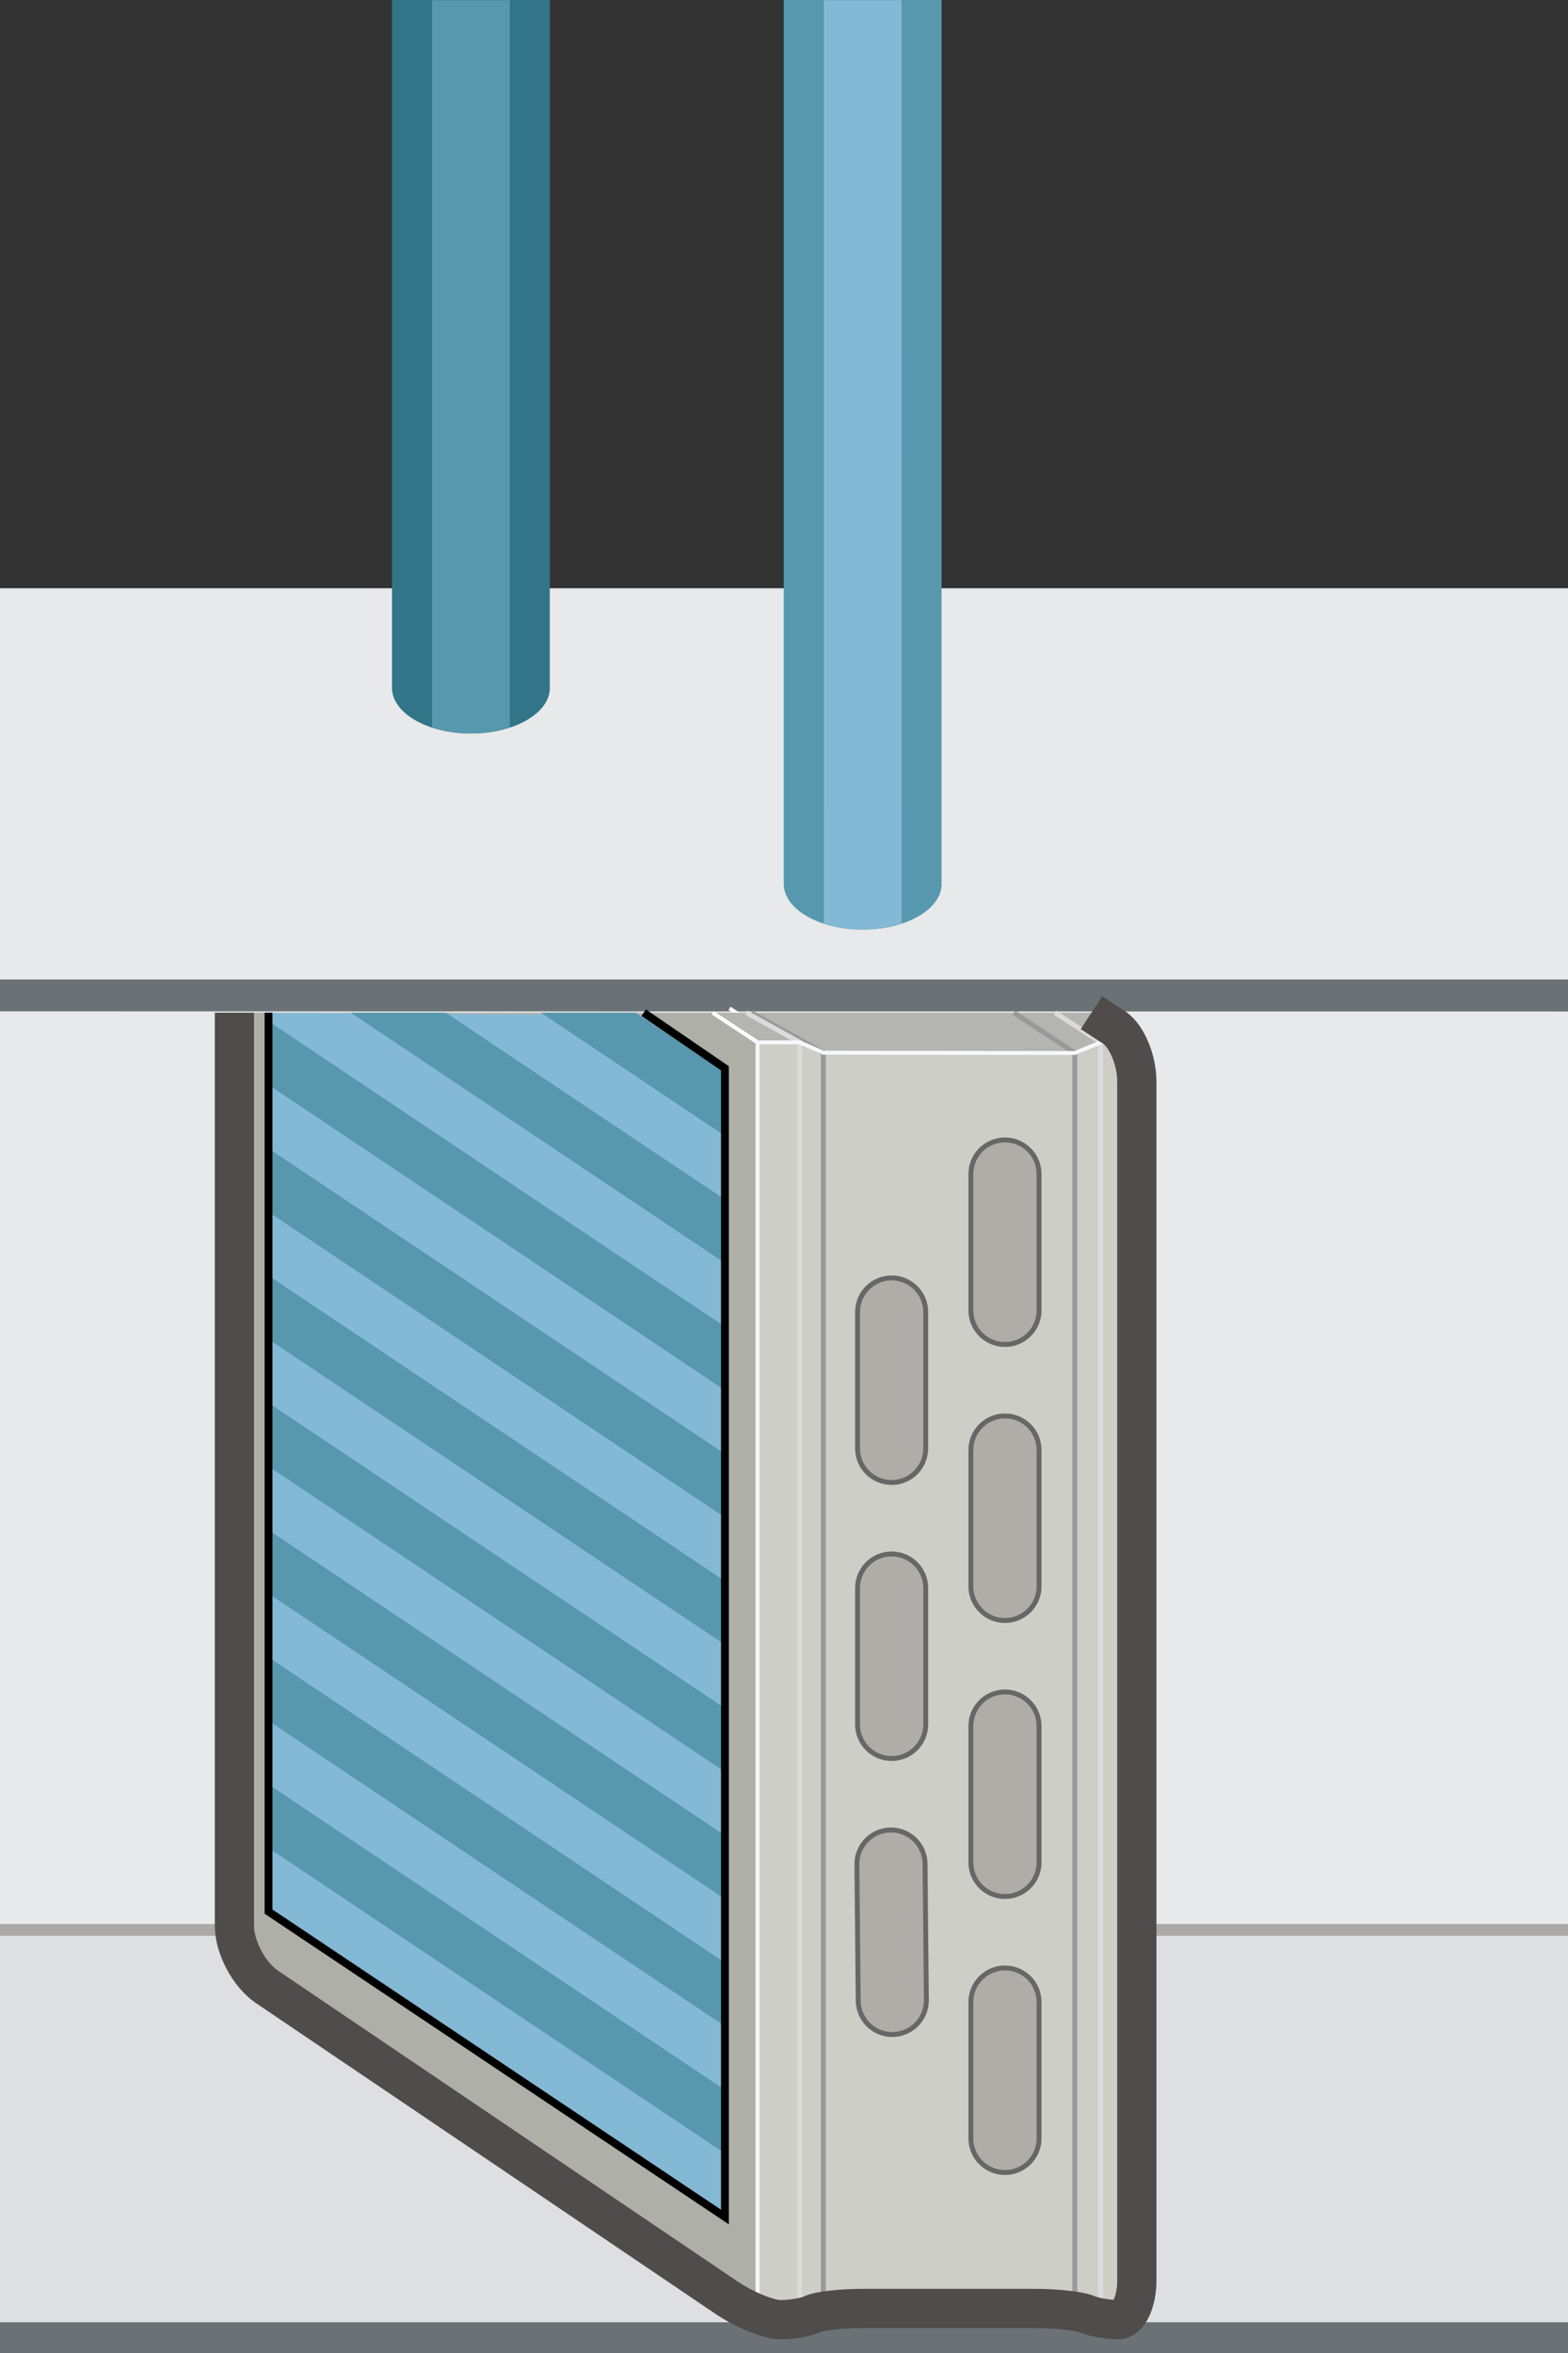 <?xml version="1.0" encoding="iso-8859-1"?>
<!-- Generator: Adobe Illustrator 17.0.0, SVG Export Plug-In . SVG Version: 6.00 Build 0)  -->
<!DOCTYPE svg PUBLIC "-//W3C//DTD SVG 1.1//EN" "http://www.w3.org/Graphics/SVG/1.1/DTD/svg11.dtd">
<svg version="1.1" xmlns="http://www.w3.org/2000/svg" xmlns:xlink="http://www.w3.org/1999/xlink" x="0px" y="0px" width="80px"
	 height="120px" viewBox="0 0 80 120" style="enable-background:new 0 0 80 120;" xml:space="preserve">
<rect x="0" y="0" width="80" height="120" fill="#333333" stroke="none"/>
<g id="Coils_x5F_Cooling_x5F_2Way_x5F_Top_x5F_4">
	<g>
		<g>
			<polygon style="fill:#E7E9EA;" points="0,100.04 80,100.061 80,50.061 0,50.04 			"/>
			<g>
				<polyline style="fill:#E7E9EA;" points="80,50 0,50 0,30 80,30 				"/>
				<polygon style="fill:#6A7276;" points="80,51.583 0,51.576 0,49.953 80,49.953 				"/>
				<g>
					<polyline style="fill:#DDDFE1;" points="80,118.494 0,118.494 0,98.494 80,98.494 					"/>
					<rect y="118.433" style="fill:#6A7276;" width="80" height="1.567"/>
				</g>
			</g>
		</g>
		<line style="fill:none;stroke:#ABAAA9;stroke-width:0.6;stroke-miterlimit:10;" x1="0" y1="98.422" x2="80" y2="98.422"/>
	</g>
	<g>
		<g>
			<path style="fill:#327589;" d="M28.054,35.08c0,1.287-1.803,2.33-4.027,2.33S20,36.367,20,35.08V0l8.051,0v35.08H28.054z"/>
			<g>
				<path style="fill:#5898AE;" d="M22.045,0.012h3.965L26.011,37.1c0,0-0.966,0.31-1.985,0.31c-1.018,0-1.982-0.31-1.982-0.31
					L22.045,0.012z"/>
			</g>
			<g>
				<rect x="26.012" y="9.516" style="fill:#66A7AA;" width="2.043" height="0"/>
			</g>
		</g>
		<g>
			<path style="fill:#5898AE;" d="M48.042,45.08c0,1.287-1.803,2.33-4.027,2.33s-4.027-1.043-4.027-2.33V0l8.051,0v45.08H48.042z"/>
			<g>
				<path style="fill:#84B9D6;" d="M42.033,0.012h3.965L45.999,47.1c0,0-0.966,0.31-1.985,0.31s-1.982-0.309-1.982-0.309
					L42.033,0.012z"/>
			</g>
		</g>
	</g>
	<g>
		
			<line style="fill:none;stroke:#FFFFFF;stroke-width:0.2;stroke-miterlimit:10;" x1="37.221" y1="51.425" x2="39.518" y2="52.939"/>
		<polygon style="fill:#CDCEC6;" points="58.003,118.299 56.092,118.299 54.767,117.727 42.037,117.727 40.893,118.299 
			38.729,118.299 38.729,53.158 58.003,53.158 		"/>
		<polygon style="fill:#AEAFA7;" points="11.96,51.645 11.96,100.204 38.728,118.299 38.728,53.158 36.355,51.645 		"/>
		<polygon style="fill:#B4B5B0;" points="36.355,51.645 38.729,53.158 40.802,53.158 42.007,53.685 54.836,53.7 56.161,53.159 
			58.003,53.158 55.689,51.645 		"/>
		
			<line style="fill:none;stroke:#FFFFFF;stroke-width:0.2;stroke-miterlimit:10;" x1="36.355" y1="51.645" x2="38.651" y2="53.158"/>
		<polyline style="fill:none;stroke:#999999;stroke-width:0.25;stroke-miterlimit:10;" points="38.332,51.645 42.007,53.685 
			42.007,117.305 		"/>
		<polyline style="fill:none;stroke:#DCDBDB;stroke-width:0.25;stroke-miterlimit:10;" points="53.827,51.645 56.161,53.159 
			56.161,117.862 		"/>
		<polyline style="fill:none;stroke:#999999;stroke-width:0.25;stroke-miterlimit:10;" points="51.734,51.645 54.836,53.7 
			54.836,117.335 		"/>
		<polyline style="fill:none;stroke:#DCDBDB;stroke-width:0.25;stroke-miterlimit:10;" points="38.077,51.645 40.802,53.158 
			40.802,117.937 		"/>
		<polygon style="fill:none;stroke:#F7F8F9;stroke-width:0.2;stroke-miterlimit:10;" points="57.848,118.299 55.937,118.299 
			54.611,117.727 41.881,117.727 40.737,118.299 38.651,118.299 38.651,53.158 40.802,53.158 42.007,53.685 54.836,53.7 
			56.161,53.158 57.848,53.158 		"/>
		<g>
			<path style="fill:#9B9A9A;" d="M43.719,95.098c-0.009-0.96,0.762-1.746,1.722-1.756l0,0c0.96-0.009,1.746,0.762,1.756,1.722
				l0.067,6.955c0.009,0.96-0.762,1.746-1.722,1.756l0,0c-0.96,0.009-1.746-0.762-1.756-1.722L43.719,95.098z"/>
			<path style="fill:#9B9A9A;" d="M43.753,81.005c0-0.96,0.779-1.739,1.739-1.739l0,0c0.96,0,1.739,0.779,1.739,1.739v6.955
				c0,0.96-0.779,1.739-1.739,1.739l0,0c-0.96,0-1.739-0.779-1.739-1.739V81.005z"/>
			<path style="fill:#9B9A9A;" d="M43.753,66.929c0-0.96,0.779-1.739,1.739-1.739l0,0c0.96,0,1.739,0.779,1.739,1.739v6.955
				c0,0.96-0.779,1.739-1.739,1.739l0,0c-0.96,0-1.739-0.779-1.739-1.739V66.929z"/>
			<path style="fill:#9B9A9A;" d="M49.535,102.12c0-0.96,0.779-1.739,1.739-1.739l0,0c0.96,0,1.739,0.779,1.739,1.739v6.955
				c0,0.96-0.779,1.739-1.739,1.739l0,0c-0.96,0-1.739-0.779-1.739-1.739V102.12z"/>
			<path style="fill:#9B9A9A;" d="M49.535,88.043c0-0.96,0.779-1.739,1.739-1.739l0,0c0.96,0,1.739,0.779,1.739,1.739v6.955
				c0,0.96-0.779,1.739-1.739,1.739l0,0c-0.96,0-1.739-0.779-1.739-1.739V88.043z"/>
			<path style="fill:#9B9A9A;" d="M49.535,73.967c0-0.96,0.779-1.739,1.739-1.739l0,0c0.96,0,1.739,0.779,1.739,1.739v6.955
				c0,0.96-0.779,1.739-1.739,1.739l0,0c-0.96,0-1.739-0.779-1.739-1.739V73.967z"/>
			<path style="fill:#9B9A9A;" d="M49.535,59.89c0-0.96,0.779-1.739,1.739-1.739l0,0c0.96,0,1.739,0.779,1.739,1.739v6.955
				c0,0.96-0.779,1.739-1.739,1.739l0,0c-0.96,0-1.739-0.779-1.739-1.739V59.89z"/>
		</g>
		<polygon style="fill:#B5B4AE;" points="32.841,51.645 36.987,54.483 36.987,113.066 13.7,97.489 13.7,51.645 		"/>
		<g>
			<linearGradient id="SVGID_1_" gradientUnits="userSpaceOnUse" x1="43.719" y1="98.542" x2="47.264" y2="98.542">
				<stop  offset="0.277" style="stop-color:#828386"/>
				<stop  offset="0.558" style="stop-color:#ADAFB2"/>
				<stop  offset="0.835" style="stop-color:#828386"/>
			</linearGradient>
			<path style="fill:url(#SVGID_1_);" d="M43.719,95.081c-0.009-0.96,0.762-1.746,1.722-1.756l0,0
				c0.96-0.009,1.746,0.762,1.756,1.722l0.067,6.955c0.009,0.96-0.762,1.746-1.722,1.756l0,0c-0.96,0.009-1.746-0.762-1.756-1.722
				L43.719,95.081z"/>
			<linearGradient id="SVGID_2_" gradientUnits="userSpaceOnUse" x1="43.753" y1="84.465" x2="47.23" y2="84.465">
				<stop  offset="0.277" style="stop-color:#828386"/>
				<stop  offset="0.558" style="stop-color:#ADAFB2"/>
				<stop  offset="0.835" style="stop-color:#828386"/>
			</linearGradient>
			<path style="fill:url(#SVGID_2_);" d="M43.753,80.988c0-0.96,0.779-1.739,1.739-1.739l0,0c0.96,0,1.739,0.779,1.739,1.739v6.955
				c0,0.96-0.779,1.739-1.739,1.739l0,0c-0.96,0-1.739-0.779-1.739-1.739V80.988z"/>
			<linearGradient id="SVGID_3_" gradientUnits="userSpaceOnUse" x1="43.753" y1="70.389" x2="47.23" y2="70.389">
				<stop  offset="0.277" style="stop-color:#828386"/>
				<stop  offset="0.558" style="stop-color:#ADAFB2"/>
				<stop  offset="0.835" style="stop-color:#828386"/>
			</linearGradient>
			<path style="fill:url(#SVGID_3_);" d="M43.753,66.911c0-0.96,0.779-1.739,1.739-1.739l0,0c0.96,0,1.739,0.779,1.739,1.739v6.955
				c0,0.96-0.779,1.739-1.739,1.739l0,0c-0.96,0-1.739-0.779-1.739-1.739V66.911z"/>
			<linearGradient id="SVGID_4_" gradientUnits="userSpaceOnUse" x1="49.535" y1="105.58" x2="53.013" y2="105.58">
				<stop  offset="0.277" style="stop-color:#828386"/>
				<stop  offset="0.558" style="stop-color:#ADAFB2"/>
				<stop  offset="0.835" style="stop-color:#828386"/>
			</linearGradient>
			<path style="fill:url(#SVGID_4_);" d="M49.535,102.102c0-0.96,0.779-1.739,1.739-1.739l0,0c0.96,0,1.739,0.779,1.739,1.739v6.955
				c0,0.96-0.779,1.739-1.739,1.739l0,0c-0.96,0-1.739-0.779-1.739-1.739V102.102z"/>
			<linearGradient id="SVGID_5_" gradientUnits="userSpaceOnUse" x1="49.535" y1="91.504" x2="53.013" y2="91.504">
				<stop  offset="0.277" style="stop-color:#828386"/>
				<stop  offset="0.558" style="stop-color:#ADAFB2"/>
				<stop  offset="0.835" style="stop-color:#828386"/>
			</linearGradient>
			<path style="fill:url(#SVGID_5_);" d="M49.535,88.026c0-0.96,0.779-1.739,1.739-1.739l0,0c0.96,0,1.739,0.779,1.739,1.739v6.955
				c0,0.96-0.779,1.739-1.739,1.739l0,0c-0.96,0-1.739-0.779-1.739-1.739V88.026z"/>
			<linearGradient id="SVGID_6_" gradientUnits="userSpaceOnUse" x1="49.535" y1="77.427" x2="53.013" y2="77.427">
				<stop  offset="0.277" style="stop-color:#828386"/>
				<stop  offset="0.558" style="stop-color:#ADAFB2"/>
				<stop  offset="0.835" style="stop-color:#828386"/>
			</linearGradient>
			<path style="fill:url(#SVGID_6_);" d="M49.535,73.949c0-0.96,0.779-1.739,1.739-1.739l0,0c0.96,0,1.739,0.779,1.739,1.739v6.955
				c0,0.96-0.779,1.739-1.739,1.739l0,0c-0.96,0-1.739-0.779-1.739-1.739V73.949z"/>
			<linearGradient id="SVGID_7_" gradientUnits="userSpaceOnUse" x1="49.535" y1="63.351" x2="53.013" y2="63.351">
				<stop  offset="0.277" style="stop-color:#828386"/>
				<stop  offset="0.558" style="stop-color:#ADAFB2"/>
				<stop  offset="0.835" style="stop-color:#828386"/>
			</linearGradient>
			<path style="fill:url(#SVGID_7_);" d="M49.535,59.873c0-0.96,0.779-1.739,1.739-1.739l0,0c0.96,0,1.739,0.779,1.739,1.739v6.955
				c0,0.96-0.779,1.739-1.739,1.739l0,0c-0.96,0-1.739-0.779-1.739-1.739V59.873z"/>
		</g>
		<g>
			<path style="fill:#AEADA8;stroke:#666766;stroke-width:0.25;stroke-miterlimit:10;" d="M43.719,95.081
				c-0.009-0.96,0.762-1.746,1.722-1.756l0,0c0.96-0.009,1.746,0.762,1.756,1.722l0.067,6.955c0.009,0.96-0.762,1.746-1.722,1.756
				l0,0c-0.96,0.009-1.746-0.762-1.756-1.722L43.719,95.081z"/>
			<path style="fill:#AEADA8;stroke:#666766;stroke-width:0.25;stroke-miterlimit:10;" d="M43.753,80.988
				c0-0.96,0.779-1.739,1.739-1.739l0,0c0.96,0,1.739,0.779,1.739,1.739v6.955c0,0.96-0.779,1.739-1.739,1.739l0,0
				c-0.96,0-1.739-0.779-1.739-1.739V80.988z"/>
			<path style="fill:#AEADA8;stroke:#666766;stroke-width:0.25;stroke-miterlimit:10;" d="M43.753,66.911
				c0-0.96,0.779-1.739,1.739-1.739l0,0c0.96,0,1.739,0.779,1.739,1.739v6.955c0,0.96-0.779,1.739-1.739,1.739l0,0
				c-0.96,0-1.739-0.779-1.739-1.739V66.911z"/>
			<path style="fill:#AEADA8;stroke:#666766;stroke-width:0.25;stroke-miterlimit:10;" d="M49.535,102.102
				c0-0.96,0.779-1.739,1.739-1.739l0,0c0.96,0,1.739,0.779,1.739,1.739v6.955c0,0.96-0.779,1.739-1.739,1.739l0,0
				c-0.96,0-1.739-0.779-1.739-1.739V102.102z"/>
			<path style="fill:#AEADA8;stroke:#666766;stroke-width:0.25;stroke-miterlimit:10;" d="M49.535,88.026
				c0-0.96,0.779-1.739,1.739-1.739l0,0c0.96,0,1.739,0.779,1.739,1.739v6.955c0,0.96-0.779,1.739-1.739,1.739l0,0
				c-0.96,0-1.739-0.779-1.739-1.739V88.026z"/>
			<path style="fill:#AEADA8;stroke:#666766;stroke-width:0.25;stroke-miterlimit:10;" d="M49.535,73.949
				c0-0.96,0.779-1.739,1.739-1.739l0,0c0.96,0,1.739,0.779,1.739,1.739v6.955c0,0.96-0.779,1.739-1.739,1.739l0,0
				c-0.96,0-1.739-0.779-1.739-1.739V73.949z"/>
			<path style="fill:#AEADA8;stroke:#666766;stroke-width:0.25;stroke-miterlimit:10;" d="M49.535,59.873
				c0-0.96,0.779-1.739,1.739-1.739l0,0c0.96,0,1.739,0.779,1.739,1.739v6.955c0,0.96-0.779,1.739-1.739,1.739l0,0
				c-0.96,0-1.739-0.779-1.739-1.739V59.873z"/>
		</g>
		<path style="fill:none;stroke:#4F4C4B;stroke-width:2;stroke-miterlimit:10;" d="M55.688,51.645c0,0,0.521,0.341,1.157,0.757
			c0.636,0.416,1.157,1.657,1.157,2.757v61.141c0,1.1-0.43,2-0.955,2s-1.254-0.129-1.618-0.286
			c-0.364-0.157-1.563-0.286-2.663-0.286h-8.73c-1.1,0-2.257,0.129-2.572,0.286c-0.315,0.157-1.059,0.286-1.654,0.286
			s-1.828-0.504-2.739-1.12l-23.454-15.854c-0.911-0.616-1.657-2.02-1.657-3.12v-46.56"/>
		<polygon style="fill:#84B9D6;" points="36.987,112.826 13.7,97.266 13.7,82.759 36.987,98.32 		"/>
		<polygon style="fill:#84B9D6;" points="36.987,98.32 13.7,82.759 13.7,68.252 36.987,83.813 		"/>
		<polygon style="fill:#84B9D6;" points="36.987,83.877 13.7,68.316 13.7,53.809 36.987,69.37 		"/>
		<polygon style="fill:#84B9D6;" points="36.987,69.37 13.7,53.809 13.7,51.645 32.356,51.769 36.987,54.863 		"/>
		<g>
			<polygon style="fill:#5898AE;" points="36.987,109.823 13.7,94.246 13.7,91.002 36.987,106.58 			"/>
			<g>
				<polygon style="fill:#5898AE;" points="36.987,103.336 13.7,87.759 13.7,84.516 36.987,100.093 				"/>
			</g>
			<polygon style="fill:#5898AE;" points="36.987,96.85 13.7,81.273 13.7,78.029 36.987,93.607 			"/>
			<polygon style="fill:#5898AE;" points="36.988,90.363 13.7,74.786 13.7,71.543 36.988,87.12 			"/>
			<g>
				<polygon style="fill:#5898AE;" points="36.988,83.877 13.701,68.3 13.701,65.056 36.988,80.634 				"/>
			</g>
			<polygon style="fill:#5898AE;" points="36.988,77.39 13.701,61.813 13.701,58.57 36.988,74.147 			"/>
			<polygon style="fill:#5898AE;" points="36.988,70.904 13.701,55.327 13.701,52.083 36.988,67.661 			"/>
			<g>
				<polygon style="fill:#5898AE;" points="36.988,64.417 17.894,51.645 22.742,51.645 36.988,61.174 				"/>
			</g>
			<polygon style="fill:#5898AE;" points="36.988,57.931 27.59,51.644 32.439,51.644 36.988,54.688 			"/>
		</g>
		<polyline style="fill:none;stroke:#000000;stroke-width:0.4;stroke-miterlimit:10;" points="13.7,51.645 13.7,97.489 
			36.987,113.066 36.987,54.483 32.841,51.645 		"/>
	</g>
</g>
<g id="Layer_1">
</g>
</svg>
